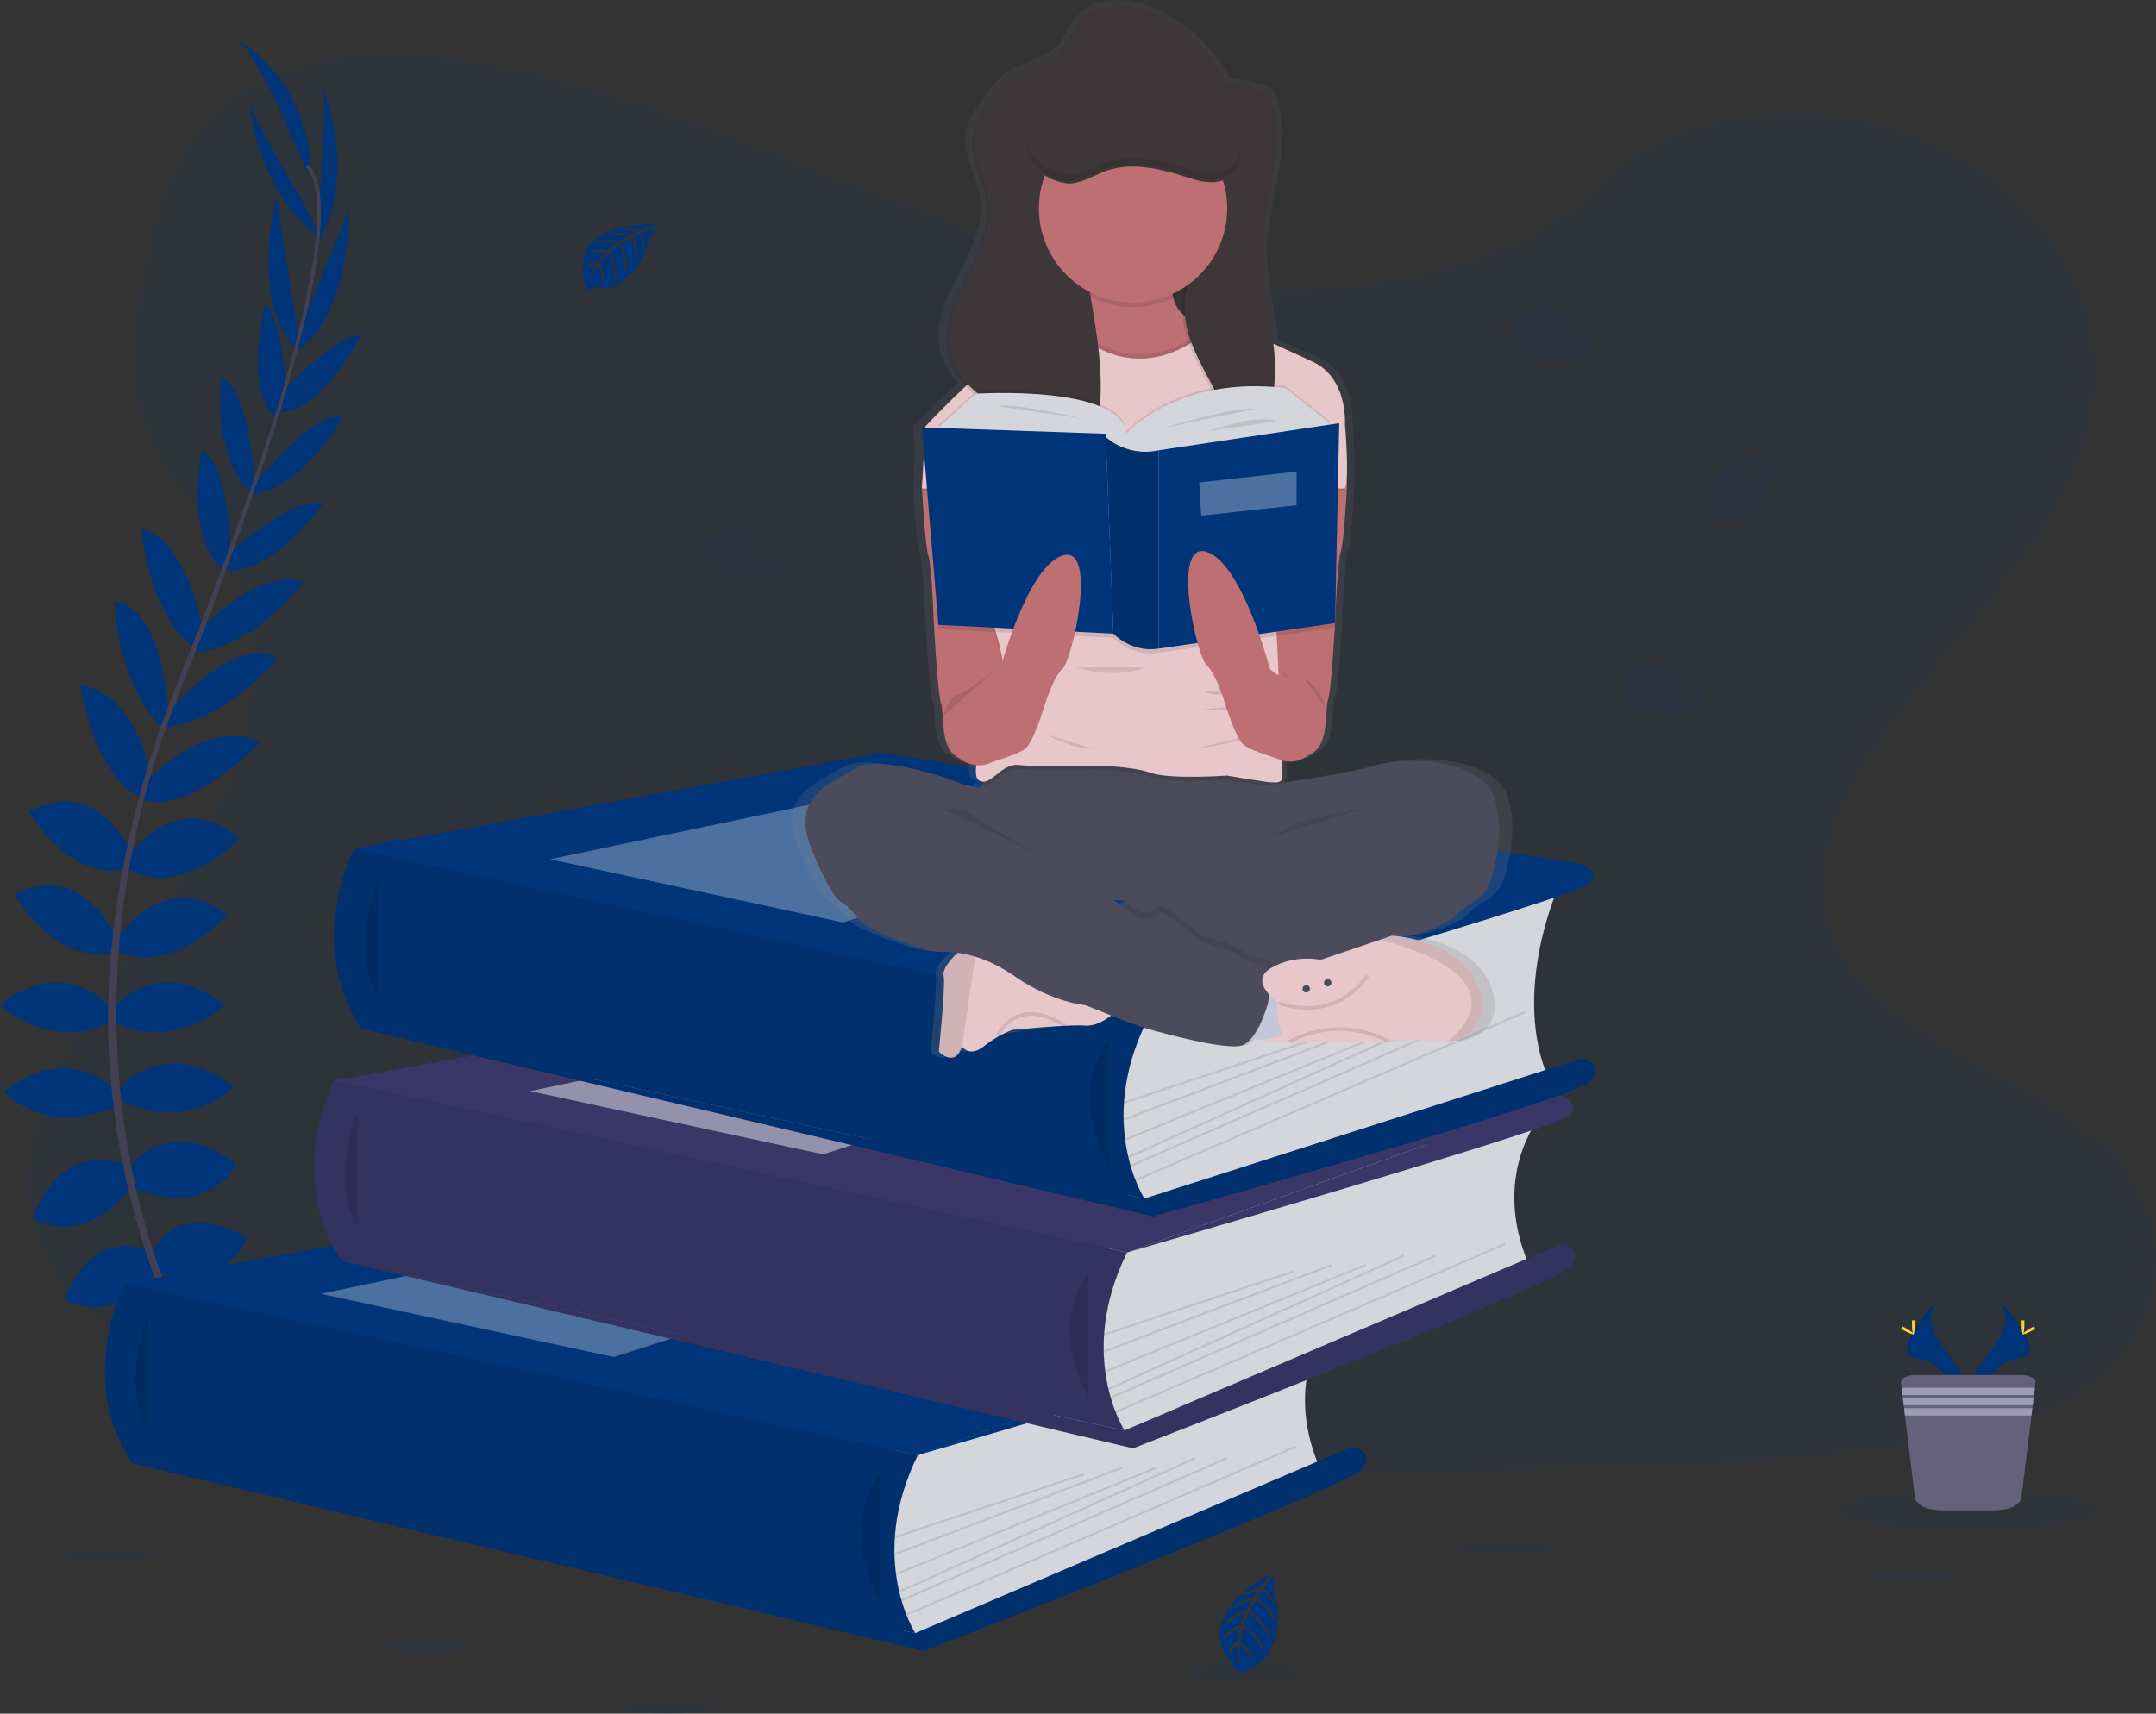 <svg width="605" height="481" viewBox="0 0 605 481" fill="none" xmlns="http://www.w3.org/2000/svg">
<rect x="0" y="0" width="605" height="481" fill="#333333" stroke="none"/>
<g clip-path="url(#clip0)">
<path opacity="0.1" d="M354.811 81.287C316.53 79.956 280.065 67.599 245.25 54.077C210.435 40.555 175.951 25.571 138.586 18.408C114.554 13.8 87.067 13.149 67.708 26.033C49.07 38.455 43.049 59.838 39.813 79.701C37.376 94.643 35.945 110.366 42.623 124.355C47.254 134.068 55.482 142.231 61.166 151.565C80.963 183.933 66.975 223.849 45.521 255.454C35.466 270.283 23.784 284.438 16.023 300.208C8.263 315.978 4.667 334.072 11.457 350.174C18.194 366.145 34.241 378.117 51.619 386.546C86.925 403.671 128.513 408.568 169.095 411.343C258.901 417.489 349.18 414.827 439.223 412.165C472.548 411.177 506.014 410.177 538.794 405.025C557.001 402.162 575.792 397.625 589.012 386.659C605.787 372.74 609.945 349.168 598.707 331.718C579.844 302.444 527.728 295.174 514.526 263.753C507.274 246.463 514.727 227.203 525.267 211.161C547.886 176.758 585.794 146.573 587.793 107.248C589.166 80.234 570.936 53.189 542.757 40.407C513.224 26.962 472.258 28.665 450.479 50.841C428.038 73.692 388.609 82.458 354.811 81.287Z" fill="#003579"/>
<path d="M257.565 408.444L55.109 407.456L34.993 360.271L106.125 355.107L93.728 303.373L234.419 285.136L99.696 238.3L111.596 235.472L328.23 270.815L316.299 351.552L299.247 395.922L257.565 408.444Z" fill="#003579"/>
<path d="M58.215 387.694C58.215 387.694 70.636 385.706 78.089 394.484C78.089 394.484 72.623 398.791 60.864 392.828L58.215 387.694Z" fill="#003579"/>
<path d="M56.913 387.499C56.913 387.499 48.987 397.253 52.891 408.113C52.891 408.113 59.35 405.528 60.054 392.361L56.913 387.499Z" fill="#003579"/>
<path d="M49.792 371.462C49.792 371.462 54.76 362.347 74.634 375.106C74.634 375.106 71.984 381.234 63.207 380.737C54.429 380.241 52.11 376.266 49.792 371.462Z" fill="#003579"/>
<path d="M48.508 370.806C48.508 370.806 38.198 369.623 37.199 393.224C37.199 393.224 43.735 394.579 48.378 387.114C53.021 379.649 51.117 375.461 48.508 370.806Z" fill="#003579"/>
<path d="M42.505 351.978C42.505 351.978 48.301 335.912 69.335 347.34C69.335 347.34 64.532 362.081 44.657 357.443L42.505 351.978Z" fill="#003579"/>
<path d="M36.045 327.962C36.045 327.962 46.976 311.731 66.353 326.779C66.353 326.779 59.563 342.017 37.702 333.735L36.045 327.962Z" fill="#003579"/>
<path d="M33.727 305.106C33.727 305.106 46.479 290.194 65.667 305.106C65.667 305.106 53.577 318.19 33.727 308.915V305.106Z" fill="#003579"/>
<path d="M31.739 282.906C31.739 282.906 44.657 267.337 63.041 282.078C63.041 282.078 48.467 295.825 31.739 286.55V282.906Z" fill="#003579"/>
<path d="M32.899 263.197C32.899 263.197 46.503 243.156 63.703 256.737C63.703 256.737 49.129 273.962 32.899 267.006V263.197Z" fill="#003579"/>
<path d="M36.045 240.175C36.045 240.175 50.454 220.3 67.181 235.537C67.181 235.537 50.123 252.762 36.045 243.818V240.175Z" fill="#003579"/>
<path d="M40.848 219.596C40.848 219.596 57.907 200.915 72.789 208.357C72.789 208.357 55.014 228.196 40.103 224.553L40.848 219.596Z" fill="#003579"/>
<path d="M46.81 200.087C46.81 200.087 66.495 177.207 77.947 184.85C77.947 184.85 63.443 202.595 45.415 204.37L46.81 200.087Z" fill="#003579"/>
<path d="M55.417 177.462C55.417 177.462 72.647 158.782 85.234 163.419C85.234 163.419 70.494 182.797 53.104 183.294L55.417 177.462Z" fill="#003579"/>
<path d="M63.207 156.297C63.207 156.297 82.253 138.41 90.534 141.557C90.534 141.557 76.787 161.432 62.379 160.272L63.207 156.297Z" fill="#003579"/>
<path d="M70.825 136.753C70.825 136.753 87.221 115.382 96.17 117.038C96.17 117.038 86.228 136.091 70.825 138.924V136.753Z" fill="#003579"/>
<path d="M79.094 110.401C79.094 110.401 93.586 94.022 101.417 94.058C101.417 94.058 89.978 115.944 78.497 115.743L79.094 110.401Z" fill="#003579"/>
<path d="M83.992 92.857L97.992 58.738C97.992 58.738 98.69 89.58 82.211 99.186L83.992 92.857Z" fill="#003579"/>
<path d="M89.676 55.23C89.676 55.23 91.995 26.737 90.504 24.418C90.504 24.418 100.512 48.108 89.581 67.818L89.676 55.23Z" fill="#003579"/>
<path d="M41.96 351.599C41.96 351.599 27.445 342.602 18.046 364.613C18.046 364.613 30.965 373.19 43.67 357.213L41.96 351.599Z" fill="#003579"/>
<path d="M35.578 327.045C35.578 327.045 17.774 318.924 9.139 341.904C9.139 341.904 22.891 351.369 37.199 332.854L35.578 327.045Z" fill="#003579"/>
<path d="M32.899 306.472C32.899 306.472 20.146 291.56 0.958 306.472C0.958 306.472 13.048 319.557 32.899 310.282V306.472Z" fill="#003579"/>
<path d="M31.302 282.906C31.302 282.906 18.384 267.337 1.90735e-06 282.078C1.90735e-06 282.078 14.574 295.825 31.302 286.55V282.906Z" fill="#003579"/>
<path d="M32.899 263.764C32.899 263.764 23.837 241.316 4.14 250.97C4.14 250.97 14.787 270.875 32.094 267.491L32.899 263.764Z" fill="#003579"/>
<path d="M37.187 240.062C37.187 240.062 28.179 217.224 8.204 227.812C8.204 227.812 20.436 248.746 36.3 243.588L37.187 240.062Z" fill="#003579"/>
<path d="M42.771 219.708C42.771 219.708 39.222 194.669 22.66 192.427C22.66 192.427 26.173 218.833 40.541 224.221L42.771 219.708Z" fill="#003579"/>
<path d="M47.23 200.135C47.23 200.135 45.846 169.967 32.153 168.914C32.153 168.914 32.615 191.812 45.687 204.405L47.23 200.135Z" fill="#003579"/>
<path d="M56.836 176.616C56.836 176.616 52.755 151.53 39.683 148.465C39.683 148.465 41.304 172.759 55.541 182.774L56.836 176.616Z" fill="#003579"/>
<path d="M64.756 156.504C64.756 156.504 64.62 130.371 56.635 126.532C56.635 126.532 51.684 150.193 62.444 159.84L64.756 156.504Z" fill="#003579"/>
<path d="M71.434 136.458C71.434 136.458 70.316 109.549 62.047 105.758C62.047 105.758 59.22 127.052 70.198 138.22L71.434 136.458Z" fill="#003579"/>
<path d="M80.248 112.548C80.248 112.548 80.2 90.662 74.297 85.528C74.297 85.528 68.43 109.502 77.166 116.949L80.248 112.548Z" fill="#003579"/>
<path d="M83.3 91.78L77.556 55.354C77.556 55.354 69.754 85.203 83.572 98.358L83.3 91.78Z" fill="#003579"/>
<path d="M84.418 55.573C84.418 55.573 69.678 31.084 69.979 28.363C69.979 28.363 71.547 54.029 90.09 66.812L84.418 55.573Z" fill="#003579"/>
<path d="M86.145 48.339C86.145 48.339 72.233 13.558 65.939 10.742C65.939 10.742 85.813 20.845 87.304 47.345L86.145 48.339Z" fill="#003579"/>
<path d="M78.426 115.95L77.473 115.66C89.215 77.371 92.142 52.959 85.725 46.837L86.405 46.115C93.213 52.574 90.451 76.72 78.426 115.95Z" fill="#444053"/>
<path d="M46.095 205.6L44.687 205.098C45.935 201.59 47.278 198.029 48.686 194.521C60.941 163.975 71.375 135.559 78.065 113.743L79.289 113.152C72.588 135.008 62.337 164.513 50.07 195.101C48.668 198.544 47.331 202.087 46.095 205.6Z" fill="#444053"/>
<path d="M75.717 416.347C75.527 416.14 56.499 394.709 43.232 358.124C35.458 336.704 31.132 314.187 30.414 291.412C29.503 262.942 35.478 231.154 45.71 202.276L46.822 203.577C23.849 268.39 32.976 323.928 45.083 357.372C58.209 393.627 77.024 414.821 77.207 415.034L75.717 416.347Z" fill="#444053"/>
<path d="M373.071 370.847C373.071 370.847 359.662 387.215 370.308 411.958L263.249 458.392L252.975 460.545L248.243 439.842L251.407 413.715V399.435L373.071 370.847Z" fill="#D5D6DB"/>
<path d="M34.993 360.271L183.173 333.256L379.518 364.536L257.565 408.444L34.993 360.271Z" fill="#003579"/>
<path d="M34.993 360.271L183.173 333.256L379.518 364.536L257.565 408.444L34.993 360.271Z" fill="#003579"/>
<path d="M34.993 360.265C34.993 360.265 21.134 386.523 37.104 410.775L256.843 458.392C256.843 458.392 243.203 437.476 257.547 408.444L34.993 360.265Z" fill="#003579"/>
<path opacity="0.1" d="M34.993 360.265C34.993 360.265 21.134 386.523 37.104 410.775L256.843 458.392C256.843 458.392 243.203 437.476 257.547 408.444L34.993 360.265Z" fill="black"/>
<path opacity="0.1" d="M41.54 369.368C41.54 369.368 33.62 388.581 41.54 401.015V369.368Z" fill="black"/>
<path d="M256.843 458.392L379.518 406.043C379.518 406.043 386.379 407.521 381.943 412.549C377.507 417.577 259.209 463.42 259.209 463.42L37.104 410.775L256.843 458.392Z" fill="#003579"/>
<path opacity="0.1" d="M256.843 458.392L379.518 406.043C379.518 406.043 386.379 407.521 381.943 412.549C377.507 417.577 259.209 463.42 259.209 463.42L37.104 410.775L256.843 458.392Z" fill="black"/>
<path opacity="0.1" d="M246.788 413.732C246.788 413.732 234.958 427.929 246.788 449.224V413.732Z" fill="black"/>
<path opacity="0.1" d="M304.06 413.492L250.998 431.196L251.185 431.757L304.247 414.053L304.06 413.492Z" fill="black"/>
<path opacity="0.1" d="M314.688 411.731L250.981 435.957L251.191 436.51L314.898 412.284L314.688 411.731Z" fill="black"/>
<path opacity="0.1" d="M324.449 411.646L251.337 441.573L251.561 442.12L324.673 412.193L324.449 411.646Z" fill="black"/>
<path opacity="0.1" d="M335.063 409.083L252.19 446.521L252.433 447.06L335.306 409.622L335.063 409.083Z" fill="black"/>
<path opacity="0.1" d="M343.98 409.095L252.846 448.932L253.083 449.474L344.217 409.637L343.98 409.095Z" fill="black"/>
<path opacity="0.1" d="M363.484 405.783L254.22 452.977L254.455 453.52L363.719 406.326L363.484 405.783Z" fill="black"/>
<path opacity="0.3" d="M90.043 363.157L194.145 341.271L257.564 353.397L172.26 380.903L90.043 363.157Z" fill="white"/>
<path d="M379.518 364.536C379.518 364.536 384.901 366.707 381.742 370.061C378.583 373.414 257.547 408.444 257.547 408.444L379.518 364.536Z" fill="#003579"/>
<path d="M431.8 313.955C431.8 313.955 418.397 330.316 429.043 355.066L321.984 401.5L311.709 403.665L306.978 382.962L310.189 356.84V342.543L431.8 313.955Z" fill="#D5D6DB"/>
<path d="M93.728 303.373L241.902 276.364L438.253 307.643L316.299 351.552L93.728 303.373Z" fill="#3A3768"/>
<path d="M93.704 303.373C93.704 303.373 79.839 329.63 95.81 353.882L315.548 401.5C315.548 401.5 301.914 380.566 316.276 351.546L93.704 303.373Z" fill="#3A3768"/>
<path opacity="0.1" d="M93.704 303.373C93.704 303.373 79.839 329.63 95.81 353.882L315.548 401.5C315.548 401.5 301.914 380.566 316.276 351.546L246.788 336.504L93.704 303.373Z" fill="black"/>
<path opacity="0.1" d="M100.269 312.476C100.269 312.476 92.355 331.683 100.269 344.122V312.476Z" fill="black"/>
<path d="M315.572 401.5L438.253 349.15C438.253 349.15 445.108 350.629 440.672 355.657C436.236 360.685 317.938 406.528 317.938 406.528L95.833 353.882L315.572 401.5Z" fill="#3A3768"/>
<path opacity="0.1" d="M315.572 401.5L438.253 349.15C438.253 349.15 445.108 350.629 440.672 355.657C436.236 360.685 317.938 406.528 317.938 406.528L95.833 353.882L315.572 401.5Z" fill="black"/>
<path opacity="0.1" d="M305.517 356.84C305.517 356.84 293.687 371.037 305.517 392.331V356.84Z" fill="black"/>
<path opacity="0.1" d="M362.794 356.606L309.731 374.31L309.919 374.871L362.981 357.167L362.794 356.606Z" fill="black"/>
<path opacity="0.1" d="M373.429 354.842L309.722 379.068L309.932 379.621L373.639 355.395L373.429 354.842Z" fill="black"/>
<path opacity="0.1" d="M383.181 354.749L310.069 384.676L310.293 385.223L383.405 355.296L383.181 354.749Z" fill="black"/>
<path opacity="0.1" d="M393.802 352.187L310.929 389.625L311.173 390.164L394.045 352.726L393.802 352.187Z" fill="black"/>
<path opacity="0.1" d="M402.71 352.192L311.577 392.028L311.814 392.57L402.947 352.734L402.71 352.192Z" fill="black"/>
<path opacity="0.1" d="M422.219 348.879L312.956 396.074L313.19 396.617L422.454 349.422L422.219 348.879Z" fill="black"/>
<path opacity="0.45" d="M148.778 306.265L252.88 284.379L316.299 296.505L230.995 324.011L148.778 306.265Z" fill="white"/>
<path d="M438.253 307.643C438.253 307.643 443.63 309.814 440.477 313.162C437.324 316.51 316.299 351.546 316.299 351.546L438.253 307.643Z" fill="#3A3768"/>
<path d="M437.36 248.87C437.36 248.87 423.951 278.251 434.598 302.994L327.538 336.415L317.287 338.586L312.555 317.883L315.72 291.755V277.458L437.36 248.87Z" fill="#D5D6DB"/>
<path d="M99.305 238.294L247.485 211.279L443.837 242.558L321.877 286.467L99.305 238.294Z" fill="#003579"/>
<path d="M99.305 238.288C99.305 238.288 85.423 264.545 101.393 288.798L321.132 336.415C321.132 336.415 307.492 315.481 321.854 286.467L99.305 238.288Z" fill="#003579"/>
<path opacity="0.1" d="M99.305 238.288C99.305 238.288 85.423 264.545 101.393 288.798L321.132 336.415C321.132 336.415 307.492 315.481 321.854 286.467L99.305 238.288Z" fill="black"/>
<path opacity="0.1" d="M105.853 247.391C105.853 247.391 97.933 266.604 105.853 279.038V247.391Z" fill="black"/>
<path d="M321.156 336.415L443.831 297.079C443.831 297.079 450.692 298.558 446.256 303.586C441.82 308.613 323.522 341.443 323.522 341.443L101.417 288.798L321.156 336.415Z" fill="#003579"/>
<path opacity="0.1" d="M321.156 336.415L443.831 297.079C443.831 297.079 450.692 298.558 446.256 303.586C441.82 308.613 323.522 341.443 323.522 341.443L101.417 288.798L321.156 336.415Z" fill="black"/>
<path opacity="0.1" d="M311.1 291.755C311.1 291.755 299.27 305.952 311.1 327.246V291.755Z" fill="black"/>
<path opacity="0.1" d="M368.379 291.52L315.317 309.224L315.504 309.785L368.566 292.081L368.379 291.52Z" fill="black"/>
<path opacity="0.1" d="M379.01 289.759L315.303 313.985L315.514 314.538L379.221 290.312L379.01 289.759Z" fill="black"/>
<path opacity="0.1" d="M388.757 289.669L315.645 319.596L315.869 320.143L388.981 290.216L388.757 289.669Z" fill="black"/>
<path opacity="0.1" d="M399.386 287.102L316.513 324.539L316.757 325.078L399.629 287.641L399.386 287.102Z" fill="black"/>
<path opacity="0.1" d="M408.297 287.112L317.164 326.948L317.401 327.49L408.534 287.654L408.297 287.112Z" fill="black"/>
<path opacity="0.1" d="M427.805 283.803L318.541 330.998L318.775 331.541L428.039 284.346L427.805 283.803Z" fill="black"/>
<path opacity="0.3" d="M154.355 241.18L258.458 219.294L321.877 231.42L236.572 258.926L154.355 241.18Z" fill="white"/>
<path d="M443.831 242.558C443.831 242.558 449.213 244.729 446.055 248.083C442.896 251.437 321.877 286.467 321.877 286.467L443.831 242.558Z" fill="#003579"/>
<path d="M183.61 62.997C183.61 62.997 161.134 61.642 163.76 77.412C163.76 77.412 163.234 80.198 165.759 81.464C165.759 81.464 165.801 80.281 168.066 80.689C168.874 80.828 169.697 80.868 170.515 80.808C171.618 80.732 172.666 80.3 173.502 79.577C173.502 79.577 179.825 76.963 182.286 66.623C182.286 66.623 184.107 64.369 184.06 63.789L180.251 65.41C180.251 65.41 181.546 68.149 180.529 70.426C180.529 70.426 180.405 65.511 179.671 65.623C179.523 65.623 177.701 66.576 177.701 66.576C177.701 66.576 179.931 71.349 178.246 74.815C178.246 74.815 178.884 68.936 177.004 66.919L174.33 68.48C174.33 68.48 176.938 73.408 175.17 77.43C175.17 77.43 175.625 71.26 173.768 68.859L171.343 70.752C171.343 70.752 173.798 75.608 172.301 78.944C172.301 78.944 172.106 71.763 170.822 71.219C170.822 71.219 168.699 73.088 168.38 73.857C168.38 73.857 170.059 77.406 169.012 79.246C169.012 79.246 168.38 74.46 167.829 74.437C167.829 74.437 165.718 77.607 165.499 79.76C165.601 77.753 166.227 75.808 167.315 74.117C166.098 74.348 164.975 74.93 164.085 75.791C164.085 75.791 164.411 73.549 167.841 73.354C167.841 73.354 169.586 70.947 170.053 70.805C170.053 70.805 166.641 70.515 164.576 71.432C164.576 71.432 166.398 69.32 170.675 70.249L173.041 68.297C173.041 68.297 168.557 67.705 166.652 68.362C166.652 68.362 168.847 66.493 173.685 67.853L176.294 66.297C176.294 66.297 172.467 65.475 170.19 65.771C170.19 65.771 172.591 64.476 177.057 65.877L178.914 65.043C178.914 65.043 176.116 64.493 175.294 64.405C174.472 64.316 174.431 64.091 174.431 64.091C176.206 63.8 178.028 64.004 179.695 64.683C179.695 64.683 183.687 63.245 183.61 62.997Z" fill="#003579"/>
<path opacity="0.1" d="M499.821 127.816C499.821 127.816 477.345 126.461 479.971 142.231C479.971 142.231 479.444 145.017 481.97 146.283C481.97 146.283 482.011 145.1 484.277 145.508C485.086 145.644 485.908 145.683 486.726 145.626C487.818 145.546 488.856 145.114 489.683 144.396C489.683 144.396 496.012 141.781 498.467 131.442C498.467 131.442 500.288 129.188 500.241 128.608L496.444 130.229C496.444 130.229 497.739 132.968 496.722 135.245C496.722 135.245 496.598 130.329 495.87 130.442C495.722 130.442 493.894 131.394 493.894 131.394C493.894 131.394 496.124 136.168 494.445 139.634C494.445 139.634 495.083 133.754 493.196 131.737L490.523 133.299C490.523 133.299 493.131 138.226 491.363 142.249C491.363 142.249 491.818 136.079 489.961 133.677L487.542 135.57C487.542 135.57 489.991 140.427 488.494 143.763C488.494 143.763 488.299 136.582 487.015 136.038C487.015 136.038 484.898 137.907 484.573 138.676C484.573 138.676 486.252 142.225 485.211 144.065C485.211 144.065 484.573 139.279 484.028 139.256C484.028 139.256 481.917 142.426 481.698 144.579C481.8 142.571 482.429 140.625 483.52 138.936C482.301 139.167 481.177 139.749 480.284 140.61C480.284 140.61 480.615 138.368 484.04 138.173C484.04 138.173 485.785 135.766 486.252 135.618C486.252 135.618 482.845 135.334 480.775 136.251C480.775 136.251 482.597 134.139 486.873 135.068L489.239 133.116C489.239 133.116 484.75 132.524 482.851 133.181C482.851 133.181 485.04 131.311 489.884 132.672L492.487 131.116C492.487 131.116 488.66 130.294 486.382 130.59C486.382 130.59 488.784 129.294 493.25 130.696L495.113 129.862C495.113 129.862 492.309 129.312 491.487 129.223C490.665 129.135 490.623 128.91 490.623 128.91C492.399 128.614 494.222 128.819 495.888 129.501C495.888 129.501 499.892 128.064 499.821 127.816Z" fill="#003579"/>
<path opacity="0.1" d="M221.466 160.42C221.466 160.42 211.671 140.113 199.202 150.122C199.202 150.122 196.511 151.021 196.641 153.842C196.641 153.842 197.676 153.304 198.415 155.481C198.692 156.25 199.057 156.985 199.504 157.67C200.109 158.598 201 159.303 202.041 159.681C202.041 159.681 207.406 163.928 217.633 161.029C217.633 161.029 220.49 161.52 220.957 161.177L217.692 158.651C217.692 158.651 215.918 161.118 213.445 161.337C213.445 161.337 217.68 158.835 217.225 158.255C217.13 158.137 215.45 156.995 215.45 156.995C215.45 156.995 212.369 161.272 208.524 161.491C208.524 161.491 213.966 159.184 214.806 156.552L212.144 154.978C212.144 154.978 209.11 159.663 204.738 160.077C204.738 160.077 210.346 157.468 211.535 154.676L208.707 153.493C208.707 153.493 205.661 158.001 202.018 158.326C202.018 158.326 208.193 154.653 208.039 153.263C208.039 153.263 205.371 152.328 204.543 152.417C204.543 152.417 202.284 155.605 200.154 155.605C200.154 155.605 204.017 152.713 203.78 152.245C203.78 152.245 199.983 151.95 197.984 152.837C199.785 151.941 201.79 151.533 203.798 151.654C203.001 150.704 201.945 150.007 200.758 149.649C200.758 149.649 202.875 148.844 204.715 151.737C204.715 151.737 207.672 152.086 208.021 152.423C208.021 152.423 206.608 149.311 204.804 147.957C204.804 147.957 207.536 148.507 208.784 152.689L211.653 153.825C211.653 153.825 210.003 149.613 208.483 148.282C208.483 148.282 211.18 149.282 212.357 154.197L214.983 155.712C214.983 155.712 213.842 151.967 212.469 150.128C212.469 150.128 214.77 151.595 215.722 156.173L217.361 157.392C217.361 157.392 216.474 154.676 216.178 153.919C215.882 153.162 216.03 153.008 216.03 153.008C217.155 154.413 217.868 156.102 218.088 157.888C218.088 157.888 221.253 160.598 221.466 160.42Z" fill="#003579"/>
<path opacity="0.1" d="M448.468 99.127C448.468 99.127 438.679 78.82 426.204 88.829C426.204 88.829 423.519 89.728 423.643 92.549C423.643 92.549 424.684 92.017 425.418 94.188C425.693 94.96 426.061 95.697 426.512 96.382C427.115 97.308 428.004 98.013 429.043 98.387C429.043 98.387 434.414 102.635 444.635 99.742C444.635 99.742 447.492 100.227 447.965 99.884L444.718 97.352C444.718 97.352 442.943 99.825 440.477 100.044C440.477 100.044 444.706 97.536 444.251 96.956C444.156 96.838 442.476 95.696 442.476 95.696C442.476 95.696 439.4 99.973 435.55 100.192C435.55 100.192 440.997 97.885 441.837 95.258L439.134 93.697C439.134 93.697 436.106 98.376 431.729 98.796C431.729 98.796 437.336 96.181 438.531 93.389L435.698 92.206C435.698 92.206 432.652 96.719 429.014 97.039C429.014 97.039 435.183 93.365 435.029 91.981C435.029 91.981 432.368 91.041 431.54 91.135C431.54 91.135 429.28 94.318 427.145 94.318C427.145 94.318 431.013 91.425 430.776 90.958C430.776 90.958 426.979 90.662 424.974 91.549C426.775 90.654 428.78 90.246 430.788 90.366C429.995 89.416 428.94 88.719 427.754 88.361C427.754 88.361 429.872 87.557 431.711 90.449C431.711 90.449 434.668 90.804 435.017 91.141C435.017 91.141 433.604 88.024 431.794 86.669C431.794 86.669 434.527 87.225 435.775 91.431L438.649 92.567C438.649 92.567 436.999 88.349 435.479 87.018C435.479 87.018 438.176 88.018 439.347 92.934L441.979 94.448C441.979 94.448 440.832 90.71 439.46 88.864C439.46 88.864 441.766 90.331 442.713 94.909L444.351 96.128C444.351 96.128 443.47 93.413 443.168 92.656C442.867 91.898 443.02 91.751 443.02 91.751C444.142 93.156 444.853 94.846 445.073 96.631C445.073 96.631 448.285 99.316 448.468 99.127Z" fill="#003579"/>
<path opacity="0.1" d="M479.752 199.573C479.752 199.573 469.963 179.26 457.47 189.269C457.47 189.269 454.785 190.168 454.909 192.989C454.909 192.989 455.95 192.457 456.684 194.628C456.958 195.4 457.323 196.137 457.772 196.822C458.375 197.748 459.264 198.453 460.304 198.827C460.304 198.827 465.674 203.08 475.901 200.182C475.901 200.182 478.752 200.673 479.226 200.324L475.96 197.798C475.96 197.798 474.186 200.271 471.714 200.49C471.714 200.49 475.943 197.982 475.487 197.402C475.393 197.284 473.713 196.142 473.713 196.142C473.713 196.142 470.637 200.419 466.786 200.643C466.786 200.643 472.234 198.331 473.074 195.704L470.406 194.131C470.406 194.131 467.378 198.816 463.001 199.23C463.001 199.23 468.608 196.615 469.803 193.823L466.97 192.64C466.97 192.64 463.924 197.148 460.286 197.473C460.286 197.473 466.461 193.8 466.307 192.409C466.307 192.409 463.64 191.469 462.812 191.564C462.812 191.564 460.552 194.746 458.417 194.746C458.417 194.746 462.285 191.853 462.049 191.386C462.049 191.386 458.251 191.09 456.246 191.978C458.05 191.083 460.056 190.675 462.066 190.795C461.272 189.842 460.214 189.145 459.026 188.789C459.026 188.789 461.144 187.979 462.983 190.877C462.983 190.877 465.941 191.226 466.29 191.564C466.29 191.564 464.876 188.452 463.072 187.092C463.072 187.092 465.805 187.648 467.053 191.853L469.921 192.989C469.921 192.989 468.271 188.772 466.751 187.447C466.751 187.447 469.448 188.44 470.619 193.362L473.251 194.87C473.251 194.87 472.104 191.132 470.732 189.286C470.732 189.286 473.038 190.753 473.991 195.337L475.629 196.521C475.629 196.521 474.742 193.805 474.446 193.048C474.151 192.291 474.298 192.143 474.298 192.143C475.423 193.547 476.134 195.237 476.351 197.023C476.351 197.023 479.569 199.75 479.752 199.573Z" fill="#003579"/>
<path opacity="0.1" d="M119.451 463.846C126.962 463.846 133.05 463.165 133.05 462.326C133.05 461.486 126.962 460.806 119.451 460.806C111.941 460.806 105.853 461.486 105.853 462.326C105.853 463.165 111.941 463.846 119.451 463.846Z" fill="#003579"/>
<path opacity="0.1" d="M30.308 438.008C37.818 438.008 43.906 437.328 43.906 436.488C43.906 435.649 37.818 434.968 30.308 434.968C22.798 434.968 16.71 435.649 16.71 436.488C16.71 437.328 22.798 438.008 30.308 438.008Z" fill="#003579"/>
<path opacity="0.1" d="M187.402 481.006C194.912 481.006 201 480.325 201 479.486C201 478.646 194.912 477.966 187.402 477.966C179.892 477.966 173.804 478.646 173.804 479.486C173.804 480.325 179.892 481.006 187.402 481.006Z" fill="#003579"/>
<path opacity="0.1" d="M535.612 443.628C543.122 443.628 549.211 442.947 549.211 442.108C549.211 441.268 543.122 440.587 535.612 440.587C528.102 440.587 522.014 441.268 522.014 442.108C522.014 442.947 528.102 443.628 535.612 443.628Z" fill="#003579"/>
<path opacity="0.1" d="M422.454 436.252C429.964 436.252 436.053 435.571 436.053 434.731C436.053 433.892 429.964 433.211 422.454 433.211C414.944 433.211 408.856 433.892 408.856 434.731C408.856 435.571 414.944 436.252 422.454 436.252Z" fill="#003579"/>
<path opacity="0.1" d="M349.251 472.228C358.134 472.228 365.334 470.991 365.334 469.465C365.334 467.94 358.134 466.703 349.251 466.703C340.369 466.703 333.169 467.94 333.169 469.465C333.169 470.991 340.369 472.228 349.251 472.228Z" fill="#003579"/>
<path d="M356.426 441.699C356.426 441.699 334.032 453.27 345.602 466.898C345.602 466.898 346.69 469.856 349.837 469.649C349.837 469.649 349.21 468.501 351.611 467.584C352.466 467.254 353.278 466.823 354.031 466.301C355.048 465.598 355.808 464.582 356.195 463.408C356.195 463.408 360.774 457.28 357.225 445.941C357.225 445.941 357.686 442.735 357.284 442.214L354.563 445.947C354.563 445.947 357.373 447.834 357.698 450.608C357.698 450.608 354.74 445.952 354.149 446.467C354.019 446.574 352.8 448.508 352.8 448.508C352.8 448.508 357.674 451.814 358.035 456.109C358.035 456.109 355.29 450.093 352.327 449.235L350.63 452.264C350.63 452.264 355.953 455.506 356.544 460.38C356.544 460.38 353.451 454.198 350.292 452.95L349.044 456.15C349.044 456.15 354.178 459.415 354.652 463.473C354.652 463.473 350.357 456.689 348.814 456.902C348.814 456.902 347.844 459.906 347.974 460.835C347.974 460.835 351.6 463.26 351.665 465.644C351.665 465.644 348.317 461.415 347.802 461.693C347.802 461.693 347.589 465.946 348.618 468.158C348.618 468.158 346.844 464.999 347.134 461.693C346.097 462.61 345.35 463.811 344.987 465.147C344.987 465.147 344.023 462.811 347.199 460.658C347.199 460.658 347.501 457.351 347.867 456.943C347.867 456.943 344.431 458.623 342.97 460.681C342.97 460.681 343.508 457.611 348.169 456.085L349.352 452.844C349.352 452.844 344.691 454.819 343.254 456.558C343.254 456.558 344.289 453.512 349.719 452.051L351.328 449.093C351.328 449.093 347.187 450.489 345.164 452.051C345.164 452.051 346.732 449.431 351.824 448.224L353.132 446.361C353.132 446.361 350.127 447.431 349.287 447.816C348.447 448.2 348.281 448.011 348.281 448.011C349.817 446.712 351.682 445.865 353.67 445.562C353.67 445.562 356.633 441.901 356.426 441.699Z" fill="#003579"/>
<path d="M422.892 223.174C419.024 212.663 397.73 211.675 388.491 214.355C381.925 216.265 368.084 218.419 360.691 219.501L360.212 219.046C361.17 218.762 361.194 218.064 361.075 217.029C361.006 215.664 361.026 214.297 361.134 212.935C365.665 214.343 369.699 211.013 369.699 211.013C375.023 208.647 373.591 198.52 374.609 195.752C375.372 193.681 376.194 181.484 376.561 175.403H376.637L376.679 173.363C376.732 172.481 376.756 171.967 376.756 171.967C376.756 171.967 377.276 157.096 378.294 154.085C379.24 151.317 380.009 137.369 380.127 135.156C380.127 134.967 380.127 134.866 380.127 134.866L380.05 133.577C380.104 132.636 380.127 131.589 380.121 130.489C380.121 125.432 379.595 119.061 379.53 118.032C379.53 117.884 379.53 117.706 379.53 117.494C379.571 115.334 379.299 104.522 370.101 100.434C366.712 98.92 362.637 97.116 358.692 95.359C357.674 86.575 355.35 77.838 355.551 68.989C355.551 67.658 355.669 66.327 355.799 65.002C355.799 65.387 355.758 65.777 355.752 66.185C355.752 67.043 355.752 67.906 355.752 68.764C356.101 57.697 360.283 46.57 359.892 35.74C359.857 36.798 359.78 37.863 359.679 38.928C359.884 35.264 359.5 31.592 358.544 28.05C358.189 26.802 357.71 25.512 356.686 24.678C355.719 24.006 354.61 23.567 353.445 23.395C350.646 22.678 347.803 22.148 344.934 21.809C344.498 20.475 343.851 19.219 343.017 18.089C337.019 9.855 328.135 2.118 317.63 0.343C312.36 -0.544 306.297 0.195 302.713 3.963C302.339 4.294 301.987 4.65 301.66 5.028C299.732 7.329 298.904 10.352 296.928 12.647C296.798 12.8 296.65 12.942 296.508 13.09C292.64 16.551 286.613 17.272 282.312 20.378C281.555 20.935 280.845 21.555 280.189 22.229C278.456 23.946 276.903 25.835 275.552 27.866C273.618 30.587 271.63 33.421 271.015 36.668C269.779 43.175 274.209 49.345 275.031 55.893C276.865 70.545 260.652 83.546 263.722 98.003C264.541 101.555 266.35 104.801 268.939 107.367C262.616 113.093 257.233 118.647 257.233 118.647V118.978H256.234L256.334 120.161H256.234L256.784 126.579L256.234 135.925C256.234 135.925 256.234 136.026 256.234 136.215V136.262V136.517C256.234 136.517 256.234 136.617 256.234 136.807H256.269C256.452 140.232 257.18 152.547 258.044 155.144C259.061 158.155 259.576 173.025 259.576 173.025C259.576 173.025 260.699 194.042 261.729 196.822C262.758 199.602 261.297 209.7 266.638 212.083C268.2 213.282 270.051 214.049 272.003 214.308C271.731 216.52 271.902 218.123 272.784 218.626C273.161 218.847 273.588 218.97 274.026 218.981C273.663 219.518 273.341 220.081 273.062 220.666C270.942 220.445 268.858 219.954 266.863 219.205C261.125 216.839 242.085 211.516 236.555 215.26C231.024 219.004 217.716 222.4 223.861 237.471C230.007 252.543 232.87 252.922 232.87 252.922C234.761 254.295 236.421 255.963 237.785 257.861C239.63 260.635 256.825 266.982 261.125 266.982C262.953 266.954 264.781 267.045 266.597 267.254C266.597 267.254 261.93 271.348 262.551 273.726C263.172 276.104 261.131 295.139 261.131 295.139C261.131 295.139 265.863 299.906 267.886 293.654L267.957 293.749C268.336 294.263 270.382 296.588 274.233 293.654C275.809 292.458 277.483 291.398 279.237 290.483L297.88 287.845C299.824 287.724 301.773 287.71 303.718 287.804C306.676 288.046 309.58 286.295 311.408 284.941C315.27 286.408 319.612 288.011 321.676 288.596C325.864 289.779 345.111 294.943 349.612 293.329C350.548 292.957 351.38 292.364 352.037 291.601L356.332 291.737L354.32 292.14C354.32 292.14 358.236 292.205 363.56 292.276L363.335 292.406L370.013 292.347C379.784 292.435 390.762 292.465 392.205 292.14C394.465 291.637 406.206 291.992 409.666 292.14H410.63C410.63 292.14 423.531 289.567 418.207 276.476C414.114 266.42 401.533 263.498 395.95 262.694C397.523 262.38 398.877 262.138 399.777 261.996C403.674 261.404 411.246 257.855 411.861 256.643C412.476 255.43 418.822 251.91 420.461 249.905C422.099 247.9 426.778 233.686 422.892 223.174ZM316.039 252.591L315.406 252.798L314.98 252.94L314.164 253.744C313.514 253.306 312.816 252.845 312.088 252.372C313.372 252.449 314.691 252.526 316.039 252.591Z" fill="url(#paint0_linear)"/>
<path d="M353.753 190.221C353.753 190.221 362.802 213.882 367.948 211.516C373.094 209.149 371.698 199.094 372.68 196.337C373.662 193.581 374.751 172.676 374.751 172.676C374.751 172.676 375.247 157.888 376.229 154.895C377.14 152.145 377.88 138.274 378.004 136.091C378.004 135.902 378.004 135.801 378.004 135.801L377.028 118.647L371.503 117.269L358.692 122.001L356.917 132.134L356.225 136.091L355.929 137.777L353.753 190.221Z" fill="#BE6F72"/>
<path opacity="0.1" d="M356.734 186.258C356.734 186.258 365.369 193.326 367.972 193.947C370.575 194.569 372.172 200.081 372.172 200.081" fill="black"/>
<path d="M282.981 191.256C282.981 191.256 273.931 214.917 268.785 212.551C263.639 210.185 265.035 200.129 264.053 197.372C263.071 194.616 261.983 173.712 261.983 173.712C261.983 173.712 261.486 158.924 260.504 155.93C259.593 153.18 258.854 139.309 258.73 137.126C258.73 136.937 258.73 136.836 258.73 136.836L259.712 119.682L265.236 118.304L278.048 123.036L279.822 133.169L280.514 137.126L280.81 138.812L282.981 191.256Z" fill="#BE6F72"/>
<path d="M341.911 64.635H321.712V96.122H341.911V64.635Z" fill="#3E373A"/>
<path opacity="0.1" d="M341.911 64.635H321.712V96.122H341.911V64.635Z" fill="black"/>
<path d="M279.432 214.822C279.432 214.822 272.529 222.411 275.09 223.79C277.651 225.168 294.219 250.999 294.219 250.999C294.219 250.999 348.636 257.701 358.899 247.646C369.161 237.59 368.954 219.625 368.954 219.625C368.954 219.625 360.709 221.4 359.809 220.436C358.91 219.471 353.971 214.822 353.971 214.822C353.971 214.822 284.164 210.587 279.432 214.822Z" fill="#4B4B5B"/>
<path opacity="0.02" d="M279.432 214.822C279.432 214.822 272.529 222.411 275.09 223.79C277.651 225.168 294.219 250.999 294.219 250.999C294.219 250.999 348.636 257.701 358.899 247.646C369.161 237.59 368.954 219.625 368.954 219.625C368.954 219.625 360.709 221.4 359.809 220.436C358.91 219.471 353.971 214.822 353.971 214.822C353.971 214.822 284.164 210.587 279.432 214.822Z" fill="black"/>
<path d="M377.395 118.895L359.65 133.092L354.285 133.482L352.315 133.624L319.233 136.049L284.927 133.541L279.822 133.169L273.316 132.696L259.712 119.682C259.712 119.682 269.341 109.366 277.776 102.404C281.1 99.653 284.241 97.429 286.53 96.554L286.92 96.418C288.36 95.856 289.645 94.96 290.67 93.803C297.33 86.936 303.488 69.989 303.488 69.989C303.488 69.989 332.867 54.81 329.318 74.721C325.769 94.631 342.526 89.71 342.526 89.71L348.051 92.23L350.233 93.229L355.799 95.779L368.357 101.54C378.211 106.077 377.395 118.895 377.395 118.895Z" fill="#BE6F72"/>
<path opacity="0.1" d="M317.855 86.202C332.447 86.202 344.277 74.372 344.277 59.779C344.277 45.186 332.447 33.356 317.855 33.356C303.263 33.356 291.433 45.186 291.433 59.779C291.433 74.372 303.263 86.202 317.855 86.202Z" fill="black"/>
<path opacity="0.1" d="M377.436 137.718H258.73C258.73 137.528 258.73 137.428 258.73 137.428L259.712 120.274C259.712 120.274 269.341 109.958 277.776 102.995L352.303 100.038L355.77 96.382L368.327 102.144C378.187 106.675 377.394 119.493 377.394 119.493C377.394 119.493 378.743 134.346 377.436 137.718Z" fill="black"/>
<path d="M377.436 137.126H258.73C258.73 136.937 258.73 136.836 258.73 136.836L259.712 119.682C259.712 119.682 269.341 109.366 277.776 102.404L352.303 99.446L355.77 95.791L368.327 101.552C378.187 106.083 377.394 118.901 377.394 118.901C377.394 118.901 378.743 133.754 377.436 137.126Z" fill="#E7C7CA"/>
<path opacity="0.1" d="M298.827 89.024C298.827 89.024 317.553 112.886 342.497 88.533C367.44 64.18 345.259 142.852 345.259 142.852L291.433 149.24L298.827 89.024Z" fill="black"/>
<path d="M298.827 90.207C298.827 90.207 317.553 114.069 342.497 89.716C367.44 65.363 345.259 144.035 345.259 144.035L291.433 150.423L298.827 90.207Z" fill="#E7C7CA"/>
<path opacity="0.1" d="M350.204 94.395L352.185 124.615L354.309 134.671L355.929 142.361C355.929 142.361 360.07 201.513 358.887 204.471C357.704 207.428 359.478 209.794 359.727 211.368C359.975 212.941 359.478 216.892 359.673 218.667C359.869 220.442 359.673 221.228 355.143 220.595C350.612 219.962 344.295 218.862 344.295 218.862C344.295 218.862 328.324 220.045 322.806 218.076C317.287 216.106 306.836 216.1 306.836 216.1C306.836 216.1 291.061 216.496 285.938 215.905C280.816 215.313 278.048 222.216 274.7 220.24C271.352 218.265 278.639 199.147 281.005 193.622C283.371 188.097 277.853 174.102 277.853 174.102L284.95 134.724L286.53 125.798V97.737L286.92 97.601C288.36 97.039 289.645 96.143 290.67 94.986L292.445 123.225L348.045 125.201V93.419" fill="black"/>
<path d="M350.204 93.212L352.185 123.432L354.309 133.488L355.929 141.178C355.929 141.178 360.07 200.33 358.887 203.288C357.704 206.245 359.478 208.611 359.727 210.185C359.975 211.758 359.478 215.709 359.673 217.484C359.869 219.259 359.673 220.045 355.143 219.412C350.612 218.779 344.295 217.679 344.295 217.679C344.295 217.679 328.324 218.862 322.806 216.892C317.287 214.923 306.836 214.917 306.836 214.917C306.836 214.917 291.061 215.313 285.938 214.722C280.816 214.13 278.048 221.033 274.7 219.057C271.352 217.082 278.639 197.964 281.005 192.439C283.371 186.914 277.853 172.919 277.853 172.919L284.95 133.541L286.53 124.615V96.554L286.92 96.418C288.36 95.856 289.645 94.96 290.67 93.803L292.445 122.042L348.045 124.018V92.236" fill="#E7C7CA"/>
<path opacity="0.1" d="M356.598 30.144C356.261 28.908 355.793 27.624 354.823 26.796C353.897 26.131 352.827 25.693 351.7 25.518C349.002 24.809 346.259 24.283 343.49 23.945C343.095 22.631 342.496 21.388 341.716 20.259C335.919 12.073 327.343 4.354 317.252 2.609C311.97 1.692 305.848 2.514 302.465 6.678C300.607 8.967 299.809 12.002 297.934 14.25C294.32 18.615 287.796 19.153 283.241 22.531C280.81 24.305 279.047 26.879 277.326 29.375C275.463 32.078 273.547 34.894 272.955 38.123C271.772 44.577 276.037 50.729 276.823 57.241C278.598 71.811 262.983 84.735 265.934 99.109C267.655 107.491 275.398 113.394 283.407 116.387C286.228 117.446 289.452 118.499 290.771 121.208C291.362 122.391 291.463 123.758 292.019 124.953C293.888 128.939 300.033 129.093 303.334 126.189C306.635 123.284 307.676 118.588 308.066 114.205C309.651 95.063 301.985 76.152 302.879 56.963C303.145 51.16 304.777 44.577 309.976 41.951C316.974 38.401 325.391 44.317 333.092 43.187C336.736 52.054 337.51 61.841 335.304 71.172C334.08 76.276 331.962 81.228 331.808 86.492C331.578 94.507 335.901 101.83 339.64 108.916C340.442 110.242 340.978 111.71 341.219 113.24C341.278 114.793 340.989 116.339 340.373 117.766C338.262 123.45 334.618 128.726 334.204 134.778C334.083 135.484 334.242 136.21 334.647 136.801C335.064 137.195 335.602 137.437 336.174 137.487C342.562 138.581 348.086 132.92 351.203 127.236C354.679 120.957 356.704 113.98 357.13 106.817C357.775 94.773 353.457 82.925 353.723 70.87C354.031 57.164 360.224 43.364 356.598 30.144Z" fill="black"/>
<path d="M357.189 29.552C356.852 28.316 356.385 27.032 355.415 26.204C354.488 25.539 353.419 25.101 352.292 24.927C349.594 24.217 346.851 23.692 344.082 23.353C343.686 22.04 343.087 20.796 342.307 19.668C336.511 11.481 327.934 3.762 317.843 2.017C312.561 1.1 306.439 1.922 303.056 6.087C301.199 8.376 300.4 11.41 298.525 13.658C294.911 18.024 288.387 18.562 283.833 21.939C281.402 23.714 279.639 26.287 277.918 28.783C276.054 31.487 274.138 34.302 273.547 37.532C272.364 43.985 276.628 50.137 277.415 56.65C279.189 71.219 263.574 84.144 266.526 98.518C268.247 106.899 275.989 112.803 283.998 115.796C286.82 116.855 290.043 117.908 291.362 120.617C291.954 121.8 292.054 123.166 292.61 124.361C294.479 128.348 300.625 128.502 303.925 125.597C307.226 122.693 308.267 117.996 308.657 113.613C310.243 94.472 302.577 75.561 303.47 56.372C303.736 50.569 305.369 43.985 310.568 41.359C317.565 37.81 325.982 43.725 333.683 42.595C337.328 51.463 338.101 61.25 335.896 70.58C334.671 75.685 332.554 80.636 332.4 85.9C332.169 93.916 336.493 101.239 340.231 108.325C341.033 109.65 341.57 111.119 341.81 112.649C341.869 114.202 341.58 115.748 340.965 117.174C338.853 122.859 335.209 128.135 334.795 134.186C334.674 134.893 334.833 135.618 335.239 136.209C335.656 136.604 336.194 136.845 336.765 136.895C343.153 137.99 348.678 132.329 351.795 126.644C355.27 120.366 357.295 113.389 357.722 106.225C358.366 94.182 354.048 82.334 354.315 70.278C354.622 56.573 360.815 42.773 357.189 29.552Z" fill="#3E373A"/>
<path d="M344.123 291.459L367.588 292.211L364.222 274.808L346.247 276.518L344.123 291.459Z" fill="#C3C7D9"/>
<path d="M416.829 250.213C415.25 252.183 409.14 255.732 408.548 256.915C407.957 258.098 400.664 261.647 396.914 262.238C393.164 262.83 381.34 265.397 379.169 266.775C377.613 267.769 365.127 270.916 356.923 272.661C354.701 273.187 352.452 273.591 350.186 273.874C346.637 274.069 307.8 260.86 307.8 260.86L315.288 253.17L315.702 253.028C317.82 252.313 327.603 249.006 333.033 247.433C339.149 245.658 346.247 238.365 346.247 238.365C346.247 238.365 356.692 234.816 358.076 234.419C359.461 234.023 354.527 220.619 354.527 220.619C354.527 220.619 377.199 217.472 386.072 214.804C394.944 212.137 415.451 213.125 419.195 223.577C422.939 234.029 418.432 248.243 416.829 250.213Z" fill="#4B4B5B"/>
<path d="M313.514 283.533C313.514 283.533 308.983 288.265 304.446 287.875C299.909 287.484 284.045 289.058 284.045 289.058C281.171 290.205 278.479 291.765 276.054 293.689C272.346 296.612 270.376 294.281 270.009 293.784L269.944 293.689C267.969 299.906 263.438 295.168 263.438 295.168C263.438 295.168 265.408 276.24 264.804 273.874C264.201 271.507 268.702 267.444 268.702 267.444L274.026 266.089L287.512 262.635L306.836 269.337L313.514 283.533Z" fill="#E7C7CA"/>
<path opacity="0.1" d="M274.002 266.089L270.009 293.784L269.944 293.689C267.969 299.906 263.438 295.168 263.438 295.168C263.438 295.168 265.408 276.24 264.804 273.874C264.201 271.507 268.702 267.444 268.702 267.444L274.002 266.089Z" fill="black"/>
<path opacity="0.1" d="M301.909 187.311C301.909 187.311 312.354 190.86 321.428 187.311H301.909Z" fill="black"/>
<path opacity="0.1" d="M337.569 194.018C337.569 194.018 341.905 196.183 345.259 194.018H337.569Z" fill="black"/>
<path opacity="0.1" d="M337.569 199.153C337.569 199.153 344.863 200.129 346.247 198.159L337.569 199.153Z" fill="black"/>
<path opacity="0.1" d="M335.203 210.185C335.203 210.185 348.902 208.41 352.303 206.044L335.203 210.185Z" fill="black"/>
<path opacity="0.1" d="M293.403 206.044C293.403 206.044 301.092 210.38 306.812 210.185L293.403 206.044Z" fill="black"/>
<path opacity="0.1" d="M356.917 272.661C354.695 273.187 352.446 273.591 350.18 273.874C346.631 274.069 307.794 260.86 307.794 260.86L315.282 253.17L315.696 253.028C316.879 253.862 317.849 254.578 318.541 255.122C321.8 257.69 324.947 254.336 326.13 254.336C327.313 254.336 337.564 262.812 337.564 262.812C337.564 262.812 347.027 264.983 348.607 266.953C350.186 268.923 355.705 268.532 356.686 269.91C356.982 270.336 357.018 271.383 356.917 272.661Z" fill="black"/>
<path d="M284.045 221.424C284.045 221.424 274.475 221.974 268.957 219.649C263.438 217.324 245.102 211.959 239.778 215.727C234.455 219.495 221.637 222.825 227.552 237.815C233.467 252.804 236.229 253.194 236.229 253.194C238.059 254.567 239.657 256.224 240.961 258.104C242.736 260.866 259.298 267.172 263.438 267.172C267.578 267.172 274.871 267.172 285.122 274.27C295.373 281.368 304.641 282.161 304.641 282.161C304.641 282.161 317.654 287.484 321.706 288.667C325.757 289.85 344.271 294.973 348.613 293.4C352.954 291.826 355.711 281.96 355.711 281.96C355.711 281.96 357.68 273.087 356.692 271.709C355.705 270.33 350.186 270.721 348.613 268.751C347.039 266.781 337.569 264.61 337.569 264.61C337.569 264.61 327.343 256.128 326.16 256.128C324.977 256.128 321.83 259.476 318.571 256.915C312.079 252.106 305.258 247.757 298.158 243.901C290.67 239.956 284.045 221.424 284.045 221.424Z" fill="#4B4B5B"/>
<path opacity="0.1" d="M264.804 227.144C266.508 226.795 268.27 226.845 269.951 227.29C271.633 227.734 273.189 228.56 274.499 229.705C279.231 233.65 295.154 241.571 295.154 241.571" fill="black"/>
<path opacity="0.1" d="M383.114 226.895C383.114 226.895 362.016 230.089 358.076 234.425L383.114 226.895Z" fill="black"/>
<path d="M407.365 292.211H406.437C403.101 292.092 391.797 291.737 389.621 292.211C387.059 292.802 353.143 292.211 353.143 292.211L359.774 290.832C359.774 290.832 357.313 282.208 358.875 281.492C358.875 281.492 350.003 275.648 356.692 271.703C363.382 267.757 370.592 269.419 370.592 269.419L387.385 263.729L390.608 262.635C390.608 262.635 409.536 263.623 414.658 276.636C419.781 289.649 407.365 292.211 407.365 292.211Z" fill="#E7C7CA"/>
<path opacity="0.1" d="M407.365 292.211H406.437C411.943 287.668 424.4 273.838 387.385 263.759L390.608 262.664C390.608 262.664 409.536 263.652 414.658 276.666C419.781 289.679 407.365 292.211 407.365 292.211Z" fill="black"/>
<path d="M372.568 276.878C373.14 276.878 373.603 276.415 373.603 275.843C373.603 275.272 373.14 274.808 372.568 274.808C371.996 274.808 371.533 275.272 371.533 275.843C371.533 276.415 371.996 276.878 372.568 276.878Z" fill="#4B4B5B"/>
<path d="M366.552 278.588C367.124 278.588 367.588 278.124 367.588 277.553C367.588 276.981 367.124 276.518 366.552 276.518C365.981 276.518 365.517 276.981 365.517 277.553C365.517 278.124 365.981 278.588 366.552 278.588Z" fill="#4B4B5B"/>
<g opacity="0.1">
<path opacity="0.1" d="M337.244 58.803C337.474 52.297 336.316 45.816 333.849 39.791C326.16 40.939 317.737 35.006 310.734 38.555C305.552 41.182 303.925 47.765 303.636 53.568C303.565 55.1 303.553 56.632 303.582 58.164C303.582 57.62 303.582 57.07 303.636 56.526C303.908 50.723 305.534 44.139 310.734 41.513C317.737 37.964 326.148 43.879 333.849 42.749C335.938 47.852 337.089 53.291 337.244 58.803Z" fill="black"/>
<path opacity="0.1" d="M277.657 57.721C277.759 56.432 277.733 55.136 277.58 53.852C276.954 48.647 274.108 43.672 273.594 38.597C272.931 44.719 276.829 50.599 277.58 56.809C277.657 57.129 277.657 57.413 277.657 57.721Z" fill="black"/>
<path opacity="0.1" d="M308.823 110.803C308.456 115.193 307.421 119.883 304.091 122.794C300.761 125.704 294.627 125.544 292.776 121.557C292.184 120.374 292.096 118.996 291.522 117.813C290.209 115.104 286.979 114.051 284.158 112.992C276.143 109.993 268.412 104.119 266.691 95.714C266.537 94.952 266.433 94.182 266.378 93.407C266.232 95.168 266.338 96.94 266.691 98.671C268.412 107.053 276.155 112.951 284.158 115.95C286.979 117.008 290.209 118.061 291.522 120.771C292.113 121.954 292.214 123.32 292.776 124.515C294.639 128.502 300.785 128.655 304.091 125.751C307.398 122.847 308.427 118.15 308.823 113.761C309.003 111.451 309.064 109.133 309.006 106.817C309.006 108.159 308.93 109.484 308.823 110.803Z" fill="black"/>
<path opacity="0.1" d="M354.51 67.475C354.51 68.332 354.51 69.184 354.51 70.036C354.841 59.034 358.875 47.972 358.479 37.201C358.171 47.162 354.734 57.348 354.51 67.475Z" fill="black"/>
<path opacity="0.1" d="M341.816 111.981C341.962 111.279 342.008 110.56 341.952 109.845C341.714 108.314 341.178 106.845 340.373 105.521C336.954 99.014 333.056 92.354 332.595 85.132C332.595 85.439 332.554 85.723 332.548 86.054C332.311 94.063 336.635 101.392 340.373 108.479C341.008 109.576 341.494 110.754 341.816 111.981Z" fill="black"/>
<path opacity="0.1" d="M357.911 103.421C357.469 110.588 355.43 117.564 351.943 123.841C348.82 129.525 343.301 135.186 336.907 134.092C336.334 134.042 335.796 133.798 335.381 133.399C335.261 133.264 335.167 133.108 335.103 132.938C335.032 133.399 334.973 133.867 334.937 134.34C334.815 135.045 334.974 135.769 335.381 136.357C335.796 136.756 336.334 137 336.907 137.049C343.301 138.143 348.82 132.483 351.943 126.798C355.43 120.522 357.469 113.545 357.911 106.379C357.982 104.995 357.988 103.616 357.946 102.238C357.934 102.635 357.934 103.025 357.911 103.421Z" fill="black"/>
</g>
<path opacity="0.1" d="M358.875 281.492C358.875 281.492 373.846 287.774 383.718 273.874" stroke="black" stroke-miterlimit="10"/>
<path opacity="0.1" d="M361.821 292.471C361.821 292.471 374.047 284.521 389.621 292.211" stroke="black" stroke-miterlimit="10"/>
<path opacity="0.1" d="M279.982 290.667C279.982 290.667 285.116 279.085 298.827 287.916" stroke="black" stroke-miterlimit="10"/>
<path opacity="0.1" d="M263.337 119.386L273.807 109.922C273.807 109.922 314.401 107.26 316.081 121.06C316.081 121.06 330.472 104.699 360.738 108.343L373.544 118.541L338.149 134.074L303.754 146.005L278.42 134.665L263.337 119.386Z" fill="black"/>
<path d="M263.337 119.978L273.807 110.514C273.807 110.514 314.401 107.852 316.081 121.652C316.081 121.652 330.472 105.29 360.738 108.934L373.544 119.132L338.149 134.665L303.754 146.596L278.42 135.257L263.337 119.978Z" fill="#D5D6DB"/>
<path opacity="0.1" d="M258.706 121.161L263.337 176.569L312.431 179.035L310.302 123.864L310.26 122.936L258.706 121.161Z" fill="black"/>
<path d="M258.706 119.978L263.337 175.386L312.431 177.852L310.302 122.681L310.26 121.752L258.706 119.978Z" fill="#003579"/>
<path opacity="0.1" d="M375.792 119.978L325.148 127.573V183.229L374.638 176.078L375.792 119.978Z" fill="black"/>
<path d="M375.792 118.795L325.148 126.39V182.046L374.638 174.895L375.792 118.795Z" fill="#003579"/>
<path opacity="0.3" d="M363.849 132.376L336.493 135.417L337.09 144.739L363.832 141.817L363.849 132.376Z" fill="white"/>
<path d="M265.999 205.056L268.785 212.551C268.785 212.551 272.925 216.1 277.456 214.325C281.987 212.551 285.938 211.669 287.908 209.942C289.878 208.215 292.64 199.537 292.64 199.537C292.64 199.537 295.402 190.073 298.158 187.707C300.915 185.341 308.214 152.742 298.158 155.93C288.103 159.119 280.414 188.695 280.414 188.695C280.414 188.695 278.639 190.86 276.078 191.061C273.517 191.262 268.389 190.664 267.401 192.835C266.413 195.006 263.042 200.72 265.999 205.056Z" fill="#BE6F72"/>
<path opacity="0.1" d="M325.148 127.567C322.555 128.151 319.862 128.121 317.283 127.478C314.704 126.835 312.311 125.597 310.296 123.864L312.431 179.029C312.431 179.029 317.459 184.471 325.148 183.229V127.567Z" fill="black"/>
<path d="M325.148 126.384C322.555 126.968 319.862 126.938 317.283 126.295C314.704 125.652 312.311 124.414 310.296 122.681L312.431 177.846C312.431 177.846 317.459 183.288 325.148 182.046V126.384Z" fill="#003579"/>
<path opacity="0.1" d="M325.148 126.384C322.555 126.968 319.862 126.938 317.283 126.295C314.704 125.652 312.311 124.414 310.296 122.681L312.431 177.846C312.431 177.846 317.459 183.288 325.148 182.046V126.384Z" fill="black"/>
<path opacity="0.1" d="M326.331 120.167C326.331 120.167 346.933 113.868 352.303 114.755L326.331 120.167Z" fill="black"/>
<path opacity="0.1" d="M303.287 117.417C303.287 117.417 283.318 112.684 279.982 114.027L303.287 117.417Z" fill="black"/>
<path opacity="0.1" d="M339.32 120.954C339.32 120.954 353.096 115.902 358.076 118.304L339.32 120.954Z" fill="black"/>
<path opacity="0.1" d="M332.382 247.675C334.517 246.072 336.789 244.661 339.172 243.458C342.721 241.748 349.228 237.312 349.228 237.312" fill="black"/>
<path opacity="0.1" d="M279.982 187.311C279.982 187.311 271.34 194.379 268.744 195C266.147 195.621 264.544 201.134 264.544 201.134" fill="black"/>
<path d="M370.711 204.003L367.954 211.516C367.954 211.516 363.814 215.065 359.277 213.29C354.74 211.516 350.801 210.634 348.825 208.907C346.85 207.18 344.094 198.502 344.094 198.502C344.094 198.502 341.337 189.038 338.575 186.672C335.813 184.306 328.52 151.707 338.575 154.895C348.63 158.084 356.32 187.66 356.32 187.66C356.32 187.66 358.094 189.825 360.655 190.026C363.216 190.227 368.345 189.629 369.332 191.8C370.32 193.971 373.668 199.685 370.711 204.003Z" fill="#BE6F72"/>
<path opacity="0.1" d="M365.878 190.185C365.878 190.185 371.527 193.817 371.503 198.159L365.878 190.185Z" fill="black"/>
<path d="M317.95 84.907C332.542 84.907 344.372 73.077 344.372 58.483C344.372 43.89 332.542 32.06 317.95 32.06C303.357 32.06 291.528 43.89 291.528 58.483C291.528 73.077 303.357 84.907 317.95 84.907Z" fill="#BE6F72"/>
<path d="M301.358 51.391C304.564 50.888 307.374 49.025 310.438 47.955C317.293 45.547 324.876 47.197 331.814 49.368C334.476 50.202 337.179 51.143 339.971 51.143C342.763 51.143 345.726 50.001 347.152 47.594C348.465 45.381 348.21 42.507 347.104 40.182C345.998 37.857 344.147 35.988 342.278 34.225C336.126 28.417 328.496 22.986 320.055 23.578C316.66 23.82 313.413 25.033 310.29 26.376C306.357 28.071 302.53 29.998 298.827 32.149C295.982 33.799 290.712 36.006 289.073 39.023C285.347 45.819 295.562 52.302 301.358 51.391Z" fill="#3E373A"/>
<path opacity="0.1" d="M347.152 45.109C345.726 47.517 342.763 48.658 339.971 48.658C337.179 48.658 334.476 47.753 331.808 46.919C324.87 44.748 317.293 43.092 310.432 45.506C307.374 46.576 304.558 48.463 301.353 48.936C296.68 49.67 289.156 45.6 288.34 40.424C287.423 46.405 296.147 51.527 301.353 50.711C304.558 50.208 307.374 48.345 310.432 47.28C317.293 44.867 324.87 46.523 331.808 48.694C334.476 49.528 337.173 50.468 339.971 50.433C342.769 50.398 345.726 49.297 347.152 46.884C347.89 45.571 348.181 44.053 347.98 42.56C347.887 43.459 347.605 44.328 347.152 45.109Z" fill="black"/>
<path d="M561.573 365.683C561.573 365.683 565.08 370.268 559.952 377.194C554.824 384.121 550.601 389.965 552.304 394.283C552.304 394.283 560.041 381.424 566.334 381.24C572.628 381.057 568.487 373.414 561.573 365.683Z" fill="#003579"/>
<path opacity="0.1" d="M561.573 365.683C561.878 366.126 562.119 366.61 562.288 367.121C568.428 374.337 571.705 381.075 565.796 381.24C560.295 381.4 553.7 391.237 552.121 393.715C552.171 393.916 552.232 394.113 552.304 394.307C552.304 394.307 560.041 381.447 566.334 381.264C572.628 381.081 568.487 373.414 561.573 365.683Z" fill="black"/>
<path d="M568.079 371.528C568.079 373.142 567.896 374.45 567.677 374.45C567.458 374.45 567.269 373.142 567.269 371.528C567.269 369.913 567.494 370.676 567.718 370.676C567.943 370.676 568.079 369.913 568.079 371.528Z" fill="#FFD037"/>
<path d="M570.321 373.456C568.907 374.225 567.671 374.692 567.565 374.497C567.458 374.302 568.517 373.515 569.931 372.722C571.344 371.93 570.788 372.509 570.895 372.722C571.001 372.935 571.741 372.681 570.321 373.456Z" fill="#FFD037"/>
<path d="M543.035 365.683C543.035 365.683 539.528 370.268 544.656 377.194C549.784 384.121 554.008 389.965 552.298 394.283C552.298 394.283 544.567 381.424 538.268 381.24C531.969 381.057 536.139 373.414 543.035 365.683Z" fill="#003579"/>
<path opacity="0.1" d="M543.035 365.683C542.73 366.126 542.489 366.61 542.32 367.121C536.18 374.337 532.903 381.075 538.812 381.24C544.307 381.4 550.908 391.237 552.487 393.715C552.438 393.917 552.375 394.114 552.298 394.307C552.298 394.307 544.567 381.447 538.268 381.264C531.969 381.081 536.139 373.414 543.035 365.683Z" fill="black"/>
<path d="M536.517 371.528C536.517 373.142 536.695 374.45 536.919 374.45C537.144 374.45 537.328 373.142 537.328 371.528C537.328 369.913 537.097 370.676 536.878 370.676C536.659 370.676 536.517 369.913 536.517 371.528Z" fill="#FFD037"/>
<path d="M534.281 373.456C535.695 374.225 536.931 374.692 537.038 374.497C537.144 374.302 536.085 373.515 534.672 372.722C533.258 371.93 533.814 372.509 533.708 372.722C533.601 372.935 532.862 372.681 534.281 373.456Z" fill="#FFD037"/>
<path opacity="0.1" d="M552.304 429.372C572.558 429.372 588.977 426.854 588.977 423.747C588.977 420.64 572.558 418.121 552.304 418.121C532.051 418.121 515.632 420.64 515.632 423.747C515.632 426.854 532.051 429.372 552.304 429.372Z" fill="#003579"/>
<path d="M571.179 388.102L571.001 389.533L570.753 391.556L570.652 392.402L570.404 394.425L570.297 395.271L570.055 397.288L567.245 420.298C566.997 422.351 563.643 423.954 559.591 423.954H545.011C540.959 423.954 537.611 422.351 537.357 420.298L534.548 397.288L534.299 395.271L534.199 394.425L533.95 392.402L533.844 391.556L533.601 389.533L533.424 388.102C533.288 386.919 535.098 385.961 537.393 385.961H567.216C569.505 385.961 571.321 386.937 571.179 388.102Z" fill="#65617D"/>
<path d="M571.001 389.533L570.759 391.556H533.85L533.601 389.533H571.001Z" fill="#9D9CB5"/>
<path d="M570.652 392.402L570.41 394.425H534.199L533.95 392.402H570.652Z" fill="#9D9CB5"/>
<path d="M570.303 395.271L570.055 397.294H534.548L534.305 395.271H570.303Z" fill="#9D9CB5"/>
</g>
<defs>
<linearGradient id="paint0_linear" x1="323.332" y1="296.895" x2="323.332" y2="-3.91359e-06" gradientUnits="userSpaceOnUse">
<stop stop-color="#808080" stop-opacity="0.25"/>
<stop offset="0.54" stop-color="#808080" stop-opacity="0.12"/>
<stop offset="1" stop-color="#808080" stop-opacity="0.1"/>
</linearGradient>
<clipPath id="clip0">
<rect width="605" height="481" fill="white"/>
</clipPath>
</defs>
</svg>
